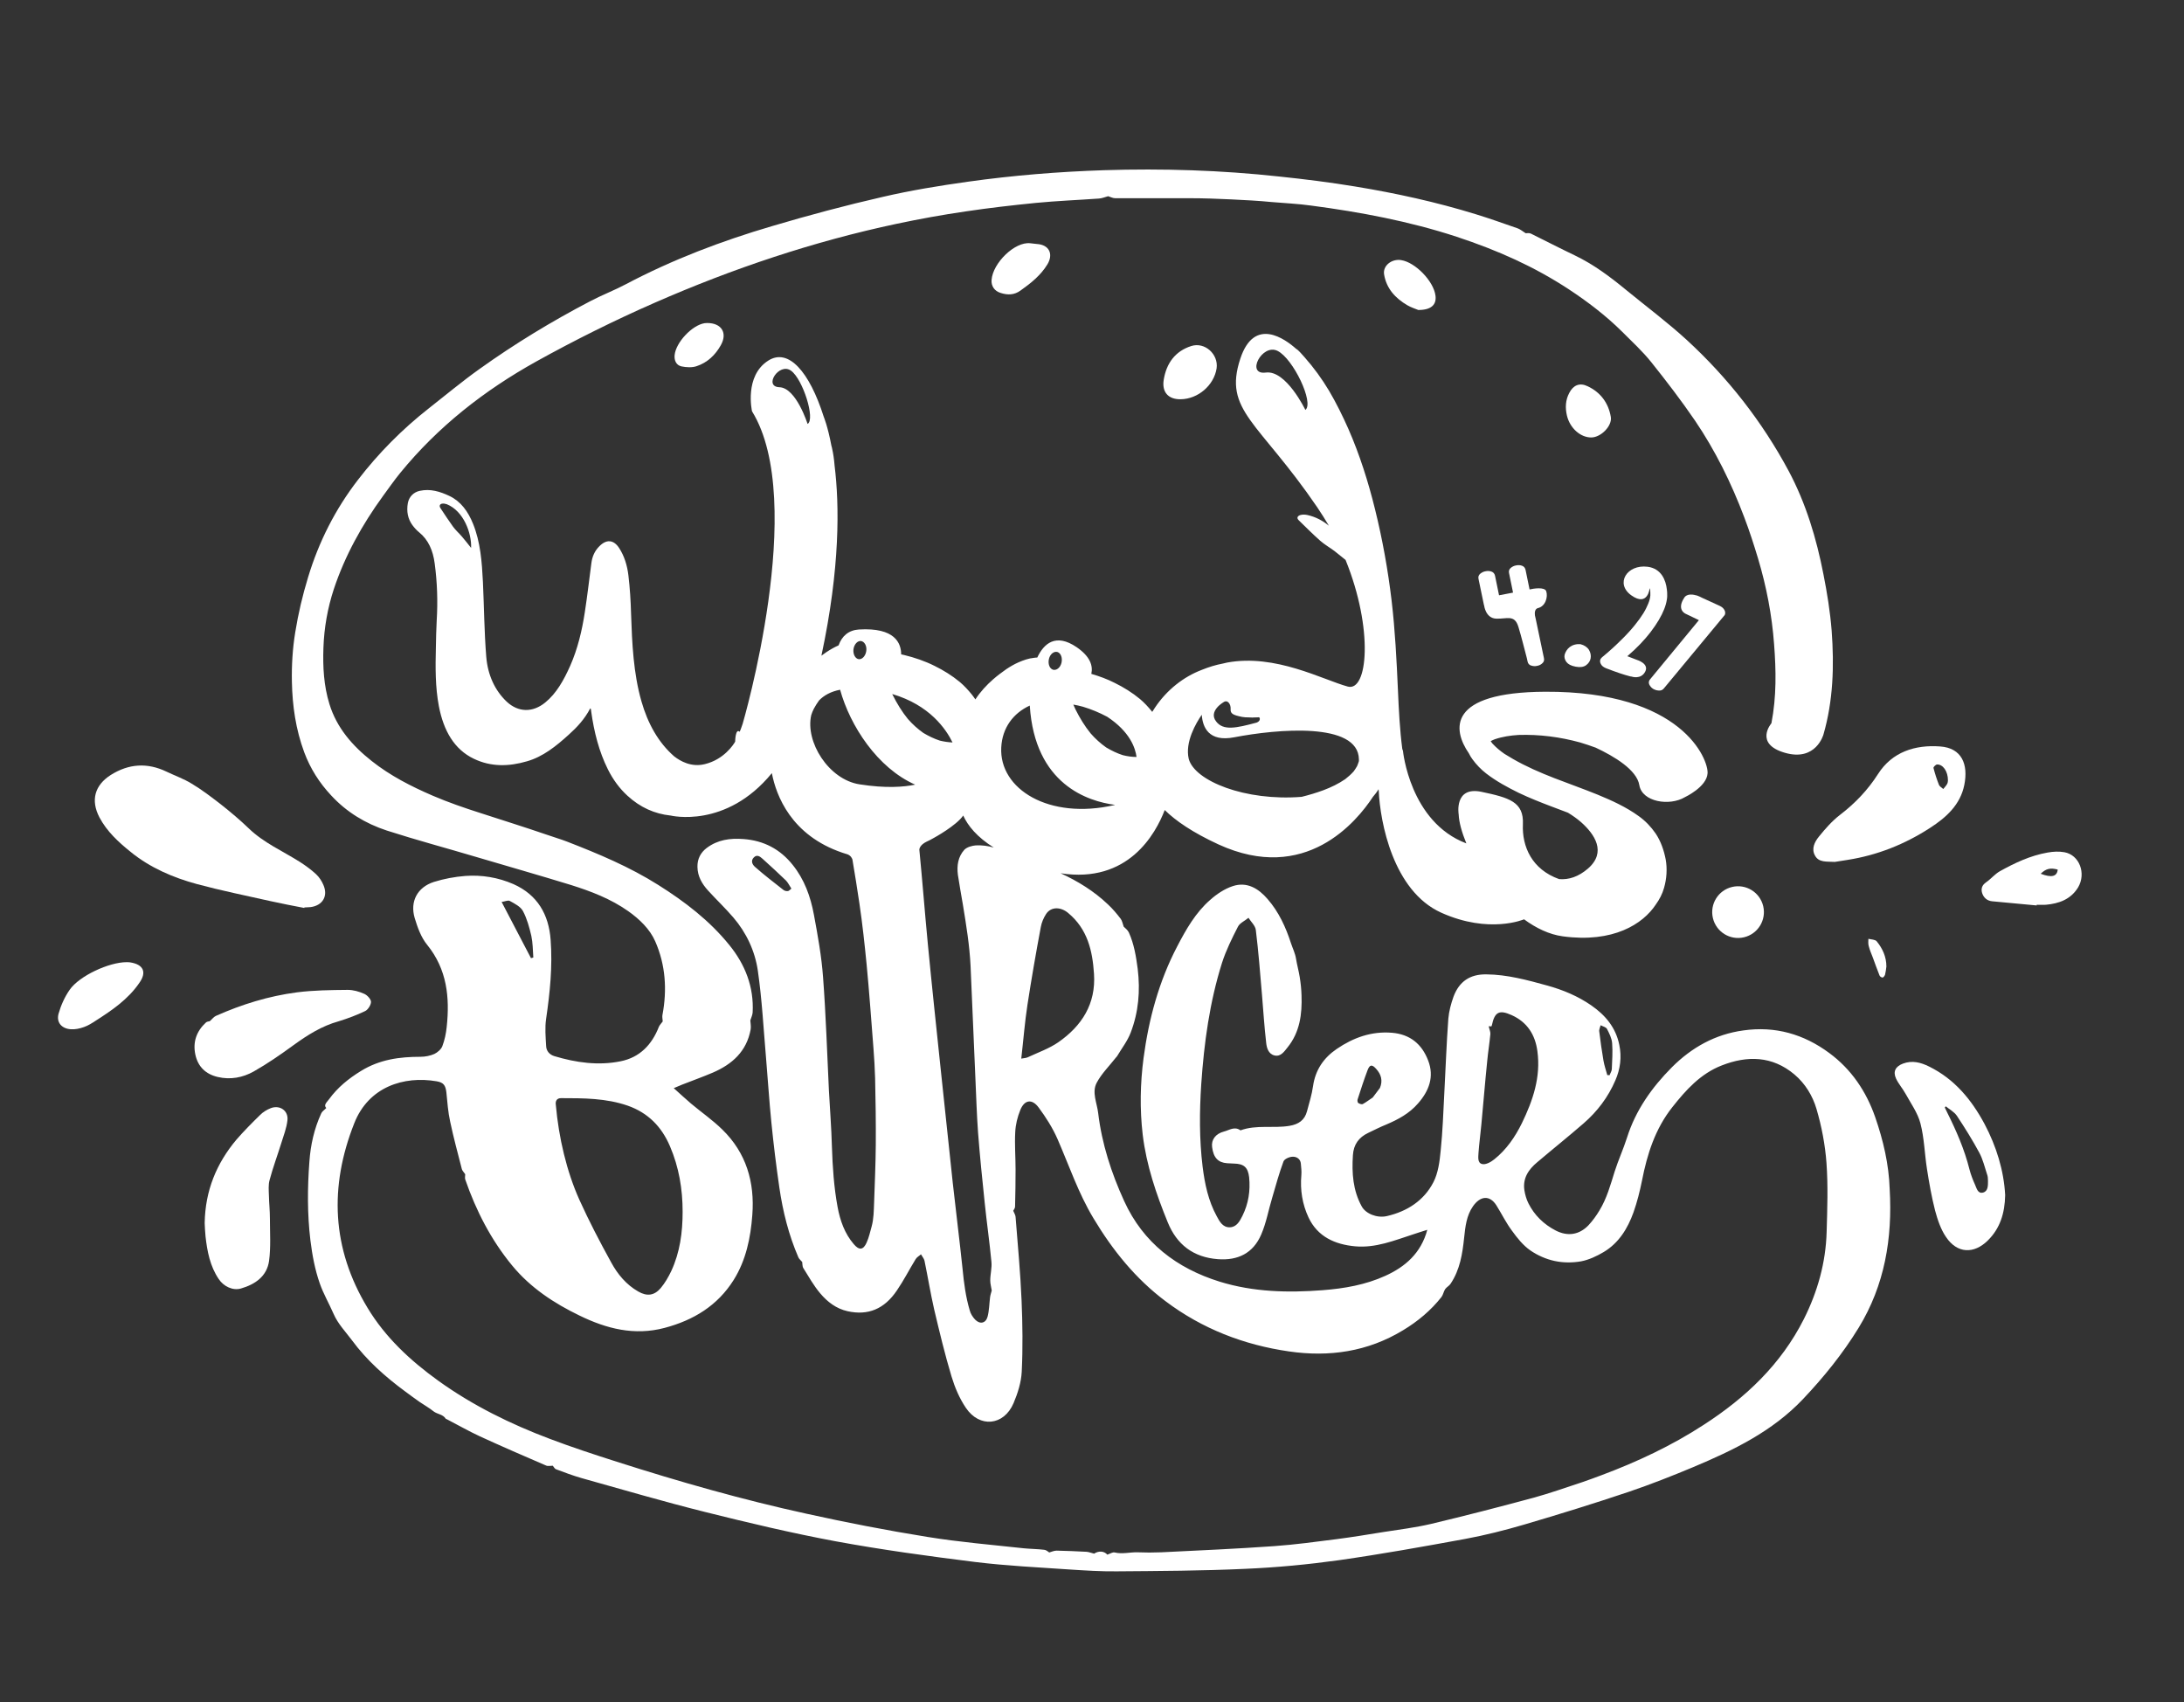<?xml version="1.0" encoding="utf-8"?>
<!-- Generator: Adobe Illustrator 24.0.2, SVG Export Plug-In . SVG Version: 6.00 Build 0)  -->
<svg version="1.1" xmlns="http://www.w3.org/2000/svg" xmlns:xlink="http://www.w3.org/1999/xlink" x="0px" y="0px"
	 viewBox="0 0 1309.2 1020.3" style="enable-background:new 0 0 1309.2 1020.3;" xml:space="preserve">
<rect x="0" y="0" width="1309.2" height="1020.3" fill="#333333" stroke="none"/>
<style type="text/css">
	.st0{fill:white;}
	.st1{fill:none;}
</style>
<g id="Calque_1">
</g>
<g id="Calque_2">
	<g>
		<path class="st0" d="M78.3,510.6c11.7,9.5,25.4,15.4,39.8,19.3c14.5,3.9,29.3,6.9,44,10.2c6.7,1.5,13.6,2.8,20.3,4.1
			c0-0.1,0-0.2,0.1-0.3c1.2-0.1,2.4-0.1,3.6-0.2c7.2-0.9,10.7-6.5,7.8-13.2c-1-2.4-2.5-4.7-4.4-6.5c-2.9-2.7-6.2-5.1-9.6-7.3
			c-10.4-6.6-21.8-11.5-30.8-20.2c-5.3-5.1-10.9-9.8-16.6-14.3c-5.7-4.4-11.4-8.8-17.6-12.5c-4.7-2.9-10.1-4.8-15.1-7.2
			c-11.5-5.5-22.6-4.8-33.4,2c-9.7,6.2-12.1,15.2-6.8,25.4C64.1,498.4,71,504.7,78.3,510.6z"/>
		<path class="st0" d="M1156.3,639.2c-4.9-2.4-10-3.8-15.6-1.7c-4.4,1.7-6.1,4.7-4.1,9c1.5,3.2,4,6,5.7,9.1
			c3.2,5.8,7.3,11.5,8.9,17.7c2.3,8.8,2.5,18.2,3.9,27.2c1.3,8.4,2.8,16.9,4.9,25.1c1.5,5.5,3.4,11.3,6.6,15.9
			c6.6,9.8,16.6,10.3,25,2c7.3-7.2,10.2-16.3,10.4-27.2c-0.8-14.7-5.2-29.1-12.4-42.7C1181.8,659.1,1171.6,646.7,1156.3,639.2z
			 M1191.7,707.8c0,2.8,0.1,6.2-3,7c-3.2,0.8-3.8-2.7-4.8-4.8c-1.3-2.9-2.5-6-3.3-9.1c-3-12-7.9-23.2-13.4-34.2
			c-0.5-1-0.9-1.9-1.4-2.9c0.2-0.2,0.4-0.5,0.6-0.7c2.2,1.8,5,3.3,6.6,5.6c4.8,7.2,9.4,14.6,13.5,22.2c2.1,3.9,3.2,8.5,4.6,12.8
			C1191.6,704.9,1191.7,706.4,1191.7,707.8z"/>
		<path class="st0" d="M1090.3,501.5c-2.5,3.1-4.6,7.2-2.3,11.3c2.3,4.3,7,3.5,11.9,3.8c2-0.3,4.8-0.8,7.6-1.2
			c17.9-2.8,34.4-9.4,49.5-19.2c9.6-6.2,18.1-13.8,20.5-25.7c2.5-12.4-1.5-22.2-14.5-23.1c-14.9-1.1-28.7,3.2-37.2,16.5
			c-6.2,9.7-13.8,17.6-22.8,24.5C1098.2,492.1,1094.1,496.8,1090.3,501.5z M1161.2,458.2c3.5-0.1,6.5,4.1,6.5,9.5
			c-0.1,0.4,0,1.4-0.5,2.2c-0.6,1.1-1.5,2-2.3,3c-0.9-0.8-2.2-1.5-2.6-2.5c-1.3-3.3-2.4-6.7-3.3-10.2
			C1159,459.7,1160.4,458.2,1161.2,458.2z"/>
		<path class="st0" d="M162.3,664.2c-2.3,0.9-4.6,2.3-6.3,4c-4.9,4.8-9.8,9.7-14.3,14.9c-11.9,14.2-18.7,30.5-19,50
			c0.1,2.1,0.2,5,0.5,7.9c1,9,2.7,17.9,7.9,25.6c2.9,4.4,8.4,7.1,13.3,5.7c8.6-2.5,15.6-7.3,16.9-16.6c1.1-8.3,0.5-16.9,0.5-25.4
			c0-4.6-0.5-9.2-0.6-13.8c-0.1-3.1-0.4-6.3,0.4-9.2c2-7.5,4.7-14.7,7-22.1c1.4-4.5,3.2-9.1,3.7-13.7
			C173,665.7,167.7,662.1,162.3,664.2z"/>
		<path class="st0" d="M218.9,606c1.7-0.8,3.5-3.7,3.5-5.5c0-1.6-2.2-4-4-4.8c-3.1-1.4-6.6-2.4-10-2.4c-10.2,0.1-20.4,0.2-30.5,1.5
			c-16.8,2.2-33,7.2-48.5,14.1c-1.3,0.6-2.2,1.9-3.7,3.2c-0.3,0.1-1.6,0.1-2.3,0.8c-5.6,5.2-7.9,11.6-6.3,19.2
			c1.6,7.3,6.2,11.7,13.4,13.4c7.6,1.8,15,0.4,21.6-3.3c8.3-4.7,16.2-10.2,23.9-15.8c8.4-6.1,17-11.5,27.1-14.3
			C208.6,610.4,213.9,608.4,218.9,606z"/>
		<path class="st0" d="M1237.5,510.8c-3.3-0.6-6.8-0.4-10.1,0.2c-10.3,1.8-19.6,6.2-28.6,11.2c-3,1.7-5.3,4.6-8.2,6.6
			c-2.5,1.7-3.2,3.9-2.4,6.5c0.9,2.7,2.9,4.6,6,4.9c8.9,0.8,17.8,1.7,26.7,2.5c0-0.1,0-0.3,0-0.4c1.8,0,3.6,0.1,5.4,0
			c7.9-0.7,15-3.2,19.4-10.4C1250.7,523.5,1246.5,512.4,1237.5,510.8z M1223.3,523.7c3.2-3.1,5.8-3.7,10.2-2.5
			C1233.1,525.4,1229.8,526.2,1223.3,523.7z"/>
		<path class="st0" d="M77.9,576.8c-0.8-0.1-1.7-0.1-2-0.1c-10.6,0-28.3,8.2-34.1,16.5c-3,4.3-5.3,9.4-6.7,14.4
			c-1.4,5.2,1.8,8.9,7.3,9.3c2.6,0.2,5.4-0.4,7.9-1.3c2.6-0.9,4.9-2.4,7.2-3.9c9.7-6.2,19.2-12.7,25.9-22.4
			C88.2,582.7,86,578,77.9,576.8z"/>
		<path class="st0" d="M714.1,207.4c-9.7,3.1-14.9,10.4-16.5,20.2c-1.2,7.4,2.7,11.8,10.1,11.7c10.4-0.1,20-8.3,21.6-18.5
			C730.5,212.3,722.2,204.8,714.1,207.4z"/>
		<path class="st0" d="M617.6,145.8c-9.3-1.1-22.5,11.9-23.2,22c-0.3,3.7,1.8,6.7,5.5,7.8c4.1,1.3,8.1,1.3,11.9-1.5
			c6.2-4.4,12.1-9.1,16.1-15.7c3.3-5.5,1.6-10.9-4.9-12C621.1,146.2,619.3,146,617.6,145.8z"/>
		<path class="st0" d="M965.6,249.9c-1.4-8.4-6.2-14.8-13.9-18.4c-4.7-2.3-8.6-0.7-11,4c-2.3,4.3-2.5,8.9-1.4,13.6
			c1.8,7.6,8.2,13.2,14.7,13.1C959.7,262.1,966.5,255.3,965.6,249.9z"/>
		<path class="st0" d="M839.9,155.9c-5.7-0.9-11.1,3.4-10.2,8.6c1.4,8.5,6.8,14.3,14,18.5c2.4,1.4,5.2,2.2,6.5,2.8
			c7.8,0,11-3.2,10.3-8.6C859.4,168.5,848.4,157.2,839.9,155.9z"/>
		<path class="st0" d="M422.4,193.7c-7.6,1.2-17.3,11.6-18,19.2c-0.3,3.2,1,6,4.1,6.7c2.9,0.6,6.3,0.8,9-0.1
			c6.5-2.1,11.3-6.7,14.6-12.6c4.1-7.3,0.5-13.3-8.2-13.3C423.6,193.7,422.9,193.6,422.4,193.7z"/>
		<path class="st0" d="M1120.2,567c0.6,2.4,1.6,4.7,2.5,7c1.3,3.6,2.6,7.2,4,10.7c0.2,0.6,1.3,1.3,1.9,1.2c0.5-0.1,1.2-1.1,1.4-1.7
			c0.4-1.6,0.6-3.3,0.8-4.9c0-5.8-2.3-10.8-5.8-15.1c-0.9-1.1-3.3-1.1-5-1.5C1120,564.1,1119.8,565.6,1120.2,567z"/>
		<path class="st0" d="M1124.1,669.6c-5.4-15.5-14.3-28.7-27.6-38.5c-15.3-11.3-32.4-16.2-51.4-13.5c-16.9,2.3-31,10.2-42.9,22.1
			c-12,12.1-21.7,25.7-26.9,42.2c-2.2,6.9-5.2,13.4-7.4,20.3c-2.5,8-4.7,16.1-9.1,23.3c-1.9,3.2-4.1,6.2-6.6,8.9
			c-5.6,5.8-12.5,6.8-19.7,3.1c-7.1-3.7-12.7-9.1-16.3-16.3c-1.2-2.4-2-5.2-2.4-7.8c-1.1-7.2,2.5-12.5,7.7-16.8
			c9.2-7.8,18.7-15.4,27.8-23.3c8.2-7.1,14.7-15.7,19-25.7c3-6.8,3.9-14,2.4-21.3c-2.1-10.4-8.3-17.8-16.8-23.7
			c-8.1-5.6-17-9.3-26.4-11.9c-12-3.3-24-6.6-36.6-6.7c-9.8-0.1-16.2,4.3-19.6,13.4c-1.5,4.2-2.7,8.7-3.1,13.2
			c-1.1,14.8-1.6,29.6-2.4,44.4c-0.6,11.6-1,23.3-2.2,34.8c-0.6,6.4-1.5,13.2-4.3,18.7c-5.7,11.1-15.8,17.6-28,20.4
			c-5.8,1.3-12.6-1.4-15-5.8c-5.3-9.6-6-20-5.3-30.7c0.4-6.4,3.5-10.7,9.2-13.4c3.6-1.7,7.1-3.5,10.8-5c7.1-3,13.8-6.6,19-12.6
			c6.6-7.5,9.9-16,6.1-25.8c-3.8-9.9-10.9-15.7-21.7-16.6c-12.3-1-23.1,2.9-33.1,9.7c-7.9,5.4-12.8,12.6-14.2,22.3
			c-0.7,5.1-2.3,10-3.6,15c-1.4,5.4-5.1,7.9-10.6,8.8c-9.7,1.6-19.8-0.8-29.3,2.7c-3.5-2.6-6.7-0.1-9.9,0.7c-5,1.3-7.7,4.9-7.1,9.3
			c0.8,6.3,3.5,9.3,9,9.7c1.3,0.1,2.6,0.1,4,0.2c6,0.1,8.5,2.2,9.2,8.2c0.8,8.1-0.4,15.8-4,23.1c-1.6,3.2-3.5,6.8-7.6,6.9
			c-4.2,0.1-6.1-3.4-7.8-6.6c-5.1-9.3-7.2-19.4-8.5-29.8c-2-16.5-1.9-33-0.8-49.6c1.7-24.6,5-48.9,12.4-72.4
			c2.4-7.5,6-14.8,9.6-21.8c1.1-2.2,4.2-3.5,6.3-5.3c1.5,2.4,4.1,4.7,4.4,7.3c1.6,12.9,2.6,25.9,3.7,38.9c0.8,9.5,1.4,19.1,2.5,28.6
			c0.3,3.1,1.3,6.8,5,7.7c3.7,0.9,5.8-2.3,7.8-4.8c7.4-9.1,8.8-20,8.4-31.2c-0.1-3.7-0.5-7.4-1.1-11.1c-0.6-3.7-1.6-7.2-2.2-10.9
			c-0.5-3.2-2-6.2-3-9.2c-3.1-9.6-7.3-18.8-14-26.5c-5.5-6.4-12.4-10.6-20.9-7.8c-4.9,1.6-9.7,4.8-13.6,8.3
			c-8.7,7.6-14.4,17.6-19.7,27.8c-11,21-17.1,43.6-20.2,67c-2,15.3-2.3,30.6-0.5,45.9c2.2,18.3,8.1,35.6,15,52.5
			c5.4,13.3,15.3,21,30.1,22.1c12,0.9,21.1-3.6,25.9-14.7c3.1-7.1,4.4-14.9,6.7-22.4c2.1-7.2,4.1-14.5,6.7-21.5
			c0.6-1.5,3.6-2.8,5.5-2.8c2.3-0.1,4.7,1.3,4.9,4.2c0.2,2.3,0.5,4.5,0.3,6.8c-0.8,8.9,0.6,17.5,4.3,25.4
			c5.4,11.5,15.8,16.2,28,17.3c12.2,1.1,23.4-3.5,34.8-7.2c2.6-0.9,5.3-1.7,8.4-2.7c-3.8,14.1-13.3,22.2-25.2,27.6
			c-11.9,5.4-24.6,7.6-37.6,8.6c-20.8,1.6-41.5,1.1-61.6-5.1c-25.8-8-45.9-23.3-57.3-48.3c-7.7-16.8-13.4-34.4-15.6-52.8
			c-0.7-6-3.9-12.4-0.9-18.1c2.9-5.5,7.6-10.1,11.5-15.1c0.2-0.3,0.5-0.5,0.7-0.8c2.8-4.7,6.3-9.2,8.2-14.2
			c4.7-12.3,5.8-25,4.2-38.2c-1-7.6-2.2-14.9-5.3-21.8c-0.7-1.5-2.2-2.6-3.1-3.5c-0.6-1.7-0.9-3.5-1.8-4.7c-2.3-3-4.8-6-7.6-8.6
			c-8.4-8-18-13.9-28.4-18.7c40.5,6.3,56.9-23.6,62.4-37.9c6.6,6.5,16.8,13.5,32.2,20.6c52.1,23.9,82.9-13.7,92.6-28.5
			c1.2-1.4,2.4-2.9,3.4-4.6c0,0.3,0,0.7,0.1,1c0,0,0,0,0,0c0.8,18.7,8.6,60,37.4,73c28.8,13,49.7,4,49.7,4l0,0c0,0,0,0,0,0
			c7.2,5.3,15.1,9.1,23.2,10.2c30.3,4.1,48.1-7.4,55.8-19.1c2.1-2.9,3.9-6.3,4.9-9.9c1.6-5.5,2-11.5,1-17.1c-1.1-5.7-3-11-6-15.5
			c-2.8-4.1-6.3-7.7-10.1-10.4c-7.7-5.6-16.4-9.5-24.9-13c-17-6.9-34.6-12.1-50.7-21.4c-1.7-1-3.3-2-5-3c-2.6-1.8-5.1-3.9-7.3-6.3
			c-0.3-0.4-0.6-0.8-0.9-1.3c0.8-0.4,1.6-0.8,2.4-1.1c4.7-1.6,9.5-2.3,14.3-2.6c12.5-0.4,24.9,1.2,36.9,4.5c3.1,0.9,6.2,2,9.3,3.1
			c11.1,5.2,24.7,13.3,26.2,22.5c1.7,10.1,18.1,12.7,27.3,7.2l0,0c0,0,13.1-6.1,13.6-14.3c0.6-8.2-15.1-49.3-97.4-48.9
			c-58.8,0.3-55.5,22.7-45.7,36.9c0.6,1.3,1.4,2.5,2.1,3.5c2.4,3.3,5.2,6.2,8.3,8.6c6.1,4.7,12.8,8.3,19.5,11.6
			c6.5,3.1,13.1,5.7,19.7,8.2c3.3,1.2,6.5,2.4,9.8,3.7c2.8,1.7,5.5,3.6,7.9,5.7c8,7.1,15.5,17.9,4.1,27.8
			c-5.7,4.9-11.5,6.8-17.3,6.3c-16.3-5.8-22.3-19.5-21.7-32.9c0.6-13.4-8.2-15.9-24.8-19.4c-16.6-3.5-13.7,13.5-13.7,13.5l0,0
			c0.2,4.8,1.9,10.8,4.6,17.4c-33.9-12.8-38-55.5-38-55.5l-0.4-1.1c-1.5-11.6-2.1-23.4-2.6-35.1c-0.8-18-1.7-36-3.8-53.8
			c-2.2-18.5-5.5-36.8-9.9-54.6c-4.1-16.7-9.3-33-16-48.3c-3.5-7.9-7.3-15.6-11.6-22.9c-4.3-7.2-9.2-13.9-14.6-20
			c-1.3-1.4-2.5-2.9-3.9-4.2c-0.4-0.4-0.8-0.7-1.2-0.9c-6.5-5.8-25.1-19.6-33.5,5.9c-10.3,31.2,10.8,37.3,46.1,89
			c2.5,3.7,4.8,7.4,7,11.1c-3.6-3-7.9-5.3-12.8-6.4c-1.4-0.3-2.9-0.4-4.3,0c-1.6,0.5-2.5,1.7-0.9,3.2c4.2,4.1,8.4,8.3,12.8,12.2
			c2.6,2.3,5.8,4.1,8.6,6.2c2.2,1.7,4.4,3.5,6.6,5.3c16.9,41.6,13.3,79.2,1.3,75.9c-15-4.1-43.3-19.7-72.2-14.4
			c-0.9,0.2-1.8,0.4-2.6,0.6c-4.3,0.8-8.5,2.1-12.7,3.8c-10.8,4.1-20.9,11.9-28.1,22.7c-0.5,0.8-1.1,1.7-1.6,2.5
			c-0.1-0.1-0.1-0.2-0.2-0.3c-2.2-2.7-4.5-5.2-7.1-7.4c-4.7-3.9-9.9-7.1-15.2-9.7c-4.5-2.3-9.2-4-14-5.4c1.1-5-0.8-10.5-8.8-16
			c-12.6-8.6-19.7-2.1-23.6,6.2c-0.7,0-1.4,0.1-2.1,0.2c-3.1,0.3-6.2,1.4-9.2,2.7c-2.5,1.1-4.9,2.5-7.3,4.1
			c-2.7,1.9-5.4,3.9-7.9,6.1c-3.9,3.4-7.6,7.4-10.6,12c-0.7-1-1.4-2-2.2-3c-2.2-2.7-4.5-5.2-7.1-7.4c-4.7-3.9-9.9-7.1-15.2-9.7
			c-5.8-2.9-12-5-18.2-6.5c-0.6-0.1-1.2-0.3-1.8-0.4c0-6.7-3.7-16.2-25.3-14.9c-6.2,0.4-10.2,3.9-12.2,9.5c-0.1,0-0.1,0-0.2,0.1
			c-2.5,1.1-4.9,2.5-7.3,4.1c-0.9,0.7-1.9,1.3-2.8,2c11.3-52.8,10.8-90.5,7.9-113.9c-0.3-3.8-0.8-7.3-1.5-10.3
			c-0.1-0.5-0.2-1.1-0.4-1.6c-2.2-11.7-4.6-17.4-4.6-17.4l0,0c-8.6-27.1-21.2-41.3-33.2-33.7c-14.6,9.2-9.8,30.4-9.8,30.4
			c33.5,54.2-5.6,187.3-5.6,187.3c-0.2,0.7-0.4,1.3-0.7,2c-0.3,1-0.7,1.9-1.1,2.8c-2.5-2.3-2.7,5.5-2.7,5.9c0,0.1-0.1,0.1-0.1,0.2
			c-0.8,1.4-6.5,10.5-18.1,13.3c-8.1,2-14.7-1.8-18.4-4.7c-9.5-8.3-15.8-19.7-19.6-33c-4.8-16.8-5.6-34.6-6.2-52.4
			c-0.2-7.7-0.7-15.5-1.6-23.1c-0.7-5.9-2.5-11.7-5.6-16.4c-3.3-5-7.6-5.3-11.9-0.9c-2.7,2.7-4.2,6.1-4.7,10.1
			c-1.3,9.8-2.4,19.5-3.9,29.2c-1.7,11.2-4.3,22.1-8.8,32.3c-3.8,8.5-8.2,16.5-15,22c-7.5,6.1-16.1,5.9-23-0.5
			c-7.2-6.8-11.4-16.1-12.3-26.9c-1.2-14.9-1.3-29.9-2-44.9c-0.6-12-1.5-24-5.9-34.8c-3-7.5-7.4-13.5-14.1-16.7
			c-5.7-2.7-11.5-4.5-17.9-3.1c-3.7,0.8-6.4,3.6-7.1,7.3c-0.9,5,0,9.5,2.7,13.2c1.2,1.6,2.5,3.1,4,4.3c5.6,4.5,8.4,11,9.4,18.8
			c1.5,11.2,1.9,22.6,1.2,34c-0.3,5.4-0.4,10.8-0.5,16.2c-0.3,11.9-0.4,23.8,1.8,35.3c2.8,14.6,9.2,25.9,21,31.5
			c10.2,4.9,20.9,4.7,31.8,1.5c9.5-2.7,17.4-9,25.1-16c4.9-4.4,9.5-9.3,12.8-15.7c0.2,0.1,0.4,0.2,0.4,0.4c0.1,0.5,0.2,1,0.2,1.4
			c1.7,12.3,4.7,24.1,10,34.7c3.1,6.2,7,11.5,11.7,15.8c7.7,7.1,16.4,10.9,25.8,11.9c0,0,0.1,0,0.1,0c0,0,33.2,8.2,60.7-25.4
			c2.6,13.5,11.6,37.3,42.3,47.7c0.8,0.3,1.7,0.5,2.5,0.8c0,0,0,0,0.1,0c2.6,0.8,3.3,2.9,3.4,3.3c1.5,8.8,2.9,17.6,4.2,26.4
			c1.8,12.1,3.1,24.2,4.3,36.4c1.6,16.7,2.8,33.5,4.1,50.2c0.5,6,0.8,12.1,1,18.1c0.3,13.3,0.5,26.6,0.4,39.9
			c-0.1,11.5-0.6,23-1,34.5c-0.2,4.9-0.2,9.8-1.5,14.5c-0.9,3.2-1.6,6.5-3,9.6c-2,4.5-4.5,4.7-7.7,0.9c-5.5-6.4-8.2-14.2-9.7-22.3
			c-2.2-11.9-3-24-3.4-36.2c-0.3-11.2-1.2-22.5-1.8-33.7c-1.1-22.6-1.8-45.2-3.5-67.7c-0.9-12.6-3.2-25.2-5.5-37.6
			c-2-10.8-5.7-21.1-12.7-29.8c-7.5-9.4-17.3-14.6-29.5-15.5c-8.1-0.6-15.4,0.4-22,5.3c-3.7,2.8-5.7,6.6-5.6,11.4
			c0.1,5.7,2.7,10.1,6.3,14.1c5,5.5,10.4,10.6,15.2,16.2c7.9,9.2,13,20.2,14.7,31.9c2.5,17.3,3.4,34.7,4.9,52.1
			c1.1,12.9,1.9,25.8,3.2,38.7c1.3,13.1,2.9,26.2,4.8,39.2c2.1,14.4,5.6,28.4,11.4,41.8c0.4,1,1.5,1.8,2.3,2.8
			c0.2,1.1,0,2.6,0.7,3.7c3.2,5.1,6.2,10.5,10.1,15.1c4.3,5.1,9.6,9.2,16.4,10.7c12.2,2.7,22-1.2,29.6-12.5
			c4.1-6,7.4-12.5,11.2-18.7c0.7-1.2,2.1-1.9,3.2-2.9c0.7,1.3,1.8,2.5,2.1,3.8c2,9.7,3.6,19.5,5.8,29.2c3.2,13.5,6.4,26.9,10.4,40.2
			c2,6.6,4.8,13.2,8.6,18.8c8.2,12.2,22.8,10.8,28.6-2.8c2.5-5.9,4.6-12.5,4.9-18.9c0.7-14.2,0.5-28.5-0.1-42.7
			c-0.7-16.7-2.3-33.4-3.6-50.1c-0.1-1.2-0.9-2.3-1.4-3.6c0.3-0.6,1.1-1.5,1.1-2.5c0.2-7.4,0.3-14.9,0.3-22.3
			c0-7.4-0.6-14.9-0.2-22.3c0.2-4.5,1.3-9,3-13.2c2.5-6.3,7.1-7,11.1-1.5c4.3,5.8,8.3,12.1,11.2,18.7c7,16,12.5,32.5,21.6,47.6
			c11.5,19.2,25.3,36.3,43.2,49.7c21.9,16.5,46.9,26.2,74,30.1c24.1,3.5,47.2,0.2,68.4-12.7c8.8-5.3,16.6-11.8,23-19.9
			c1-1.3,1.3-3.3,2.2-4.7c0.9-1.3,2.5-2,3.3-3.3c5.6-8.4,7.1-17.9,8.1-27.6c0.7-6.6,1.4-13.2,5.3-18.8c4.5-6.4,10.1-6.7,14-0.6
			c3.2,5.1,5.8,10.5,9.4,15.3c3.1,4.3,6.6,8.7,10.9,11.7c4.3,3,9.5,5.3,14.7,6.4c5.1,1.1,10.7,1.1,15.8,0.2
			c4.7-0.9,9.4-3.1,13.6-5.6c9-5.4,14.3-14,17.8-23.7c2.2-6.2,3.8-12.6,5.1-19c3.1-15.9,7.9-31.1,18.2-44.1
			c8.2-10.4,17-20.1,29.6-25c15.3-6,30.3-5.8,43.6,5.4c6.5,5.5,10.9,12.8,13.2,20.6c3.1,10.5,5.2,21.5,6,32.4
			c1,13.7,0.5,27.5,0.1,41.3c-0.5,18.4-5.4,35.9-13.7,52.4c-13.7,27.1-34.9,47.1-60,63.3c-19.2,12.5-39.9,22.2-61.3,30.2
			c-3.8,1.4-7.7,2.9-11.6,4.2c-9.7,3.2-19.3,6.6-29.1,9.3c-20.4,5.5-40.9,10.8-61.5,15.7c-9.4,2.2-19.1,3.4-28.8,4.9
			c-9.2,1.5-18.4,3-27.6,4.2c-12.5,1.6-25,3.3-37.5,4.2c-22.6,1.6-45.2,2.6-67.8,3.7c-4.8,0.2-9.5,0.2-14.3,0
			c-4.5-0.1-9,1.2-13.6,0.1c-1.2-0.3-2.8,0.8-4.4,1.3c-1.9-2.2-5.2-2.4-7.9-0.6c-1.8-0.4-3.1-1-4.5-1.1c-6-0.3-12-0.6-18-0.7
			c-1.5,0-3,0.7-4.4,1.1c-0.8-0.5-1.8-1.5-3-1.6c-4-0.5-8.1-0.5-12.2-0.9c-19.2-2.1-38.6-3.7-57.7-6.8c-24.3-3.9-48.5-8.6-72.5-13.9
			c-38.5-8.4-76.4-19.2-113.9-31.2c-13.5-4.3-26.9-8.7-40.1-13.7c-23.6-8.9-46.2-20-66.8-34.8c-16.8-12.1-31.8-26-42.5-43.8
			c-21.4-35.4-23-72.5-7.9-110.6c8.6-21.8,29.7-28.5,49.4-25.1c4.1,0.7,5.3,2.4,5.8,6.6c0.6,5.9,1,11.9,2.3,17.7
			c2,9.5,4.6,19,7,28.4c0.3,1,1.3,1.9,2,3c0,0.8-0.3,2.1,0,3.1c6.5,18.8,15.5,36.3,28.2,51.7c11,13.3,25,22.5,40.3,29.9
			c16.2,7.9,32.9,12.2,51,7.4c17.4-4.6,31.8-13.4,41.4-28.7c7.4-11.8,10.2-25.3,11.2-39c1.5-19.6-3.6-37.2-18-51.2
			c-5.8-5.7-12.5-10.3-18.8-15.6c-3.3-2.8-6.5-5.8-10.3-9.2c2.4-1,3.7-1.6,5-2.1c6.1-2.4,12.3-4.6,18.4-7.2
			c11.6-5,20.3-12.7,22.7-25.9c0.3-1.8-0.1-3.7-0.2-5.4c0.5-1.6,1.3-3.2,1.4-4.8c0.8-15.3-4.5-28.7-14-40.4
			c-11.9-14.7-26.7-26-42.6-36c-17.1-10.8-35.7-18.6-54.5-25.9c-4.1-1.6-8.4-2.8-12.6-4.3c-13.1-4.5-26.3-8.6-39.5-12.9
			c-9.7-3.1-19.3-6.4-28.6-10.4c-13-5.6-25.5-12-36.6-20.8c-11.5-9.1-20.9-19.8-25.3-34.1c-3.4-11-4-22.3-3.6-33.7
			c0.4-12,2.5-23.8,6.2-35.1c6.7-20.2,17-38.7,29.5-55.9c3.4-4.6,6.7-9.4,10.3-13.8c22.7-27.8,50.4-49.5,81.7-66.9
			c23.1-12.8,46.8-24.6,71-35.2c46.8-20.5,95.1-36.7,145.1-47.3c13.7-2.9,27.5-5.4,41.3-7.4c14-2.1,28.1-3.7,42.1-5.1
			c12.5-1.2,25.1-1.7,37.7-2.6c1.8-0.1,3.6-0.9,5.5-1.4c1.1,0.3,2.7,1.2,4.2,1.2c14.9,0.1,29.8-0.1,44.7,0c8.3,0,16.5,0.3,24.8,0.7
			c8.1,0.4,16.3,0.8,24.4,1.6c7.8,0.7,15.7,1,23.5,2.1c29.6,3.9,58.9,9.4,87.3,18.7c24.8,8.2,46.5,17.9,67.1,31.4
			c11.4,7.5,22.3,15.8,32,25.4c6,6,12.3,11.8,17.6,18.4c9.1,11.4,18,23,26.2,35c12.2,18,21.8,37.5,29.5,57.9
			c3.1,8.1,5.8,16.5,8.3,24.8c5,16.7,8.3,33.8,9.6,51.3c1.2,15.7,1.5,31.3-1.6,47.4c0,0-10.6,12.3,8.1,17.7s23.1-11,23.1-11
			c5.8-20.1,6.5-41,4.9-62.3c-0.9-11.3-2.7-22.5-4.9-33.6c-4.2-21.6-10.5-42.6-20.9-62.1c-15.9-29.6-36.4-55.8-61.1-78.5
			c-11.6-10.6-24.2-20-36.4-30c-9.6-7.9-19.5-15.3-30.8-20.7c-8.8-4.2-17.5-8.7-26.2-13c-1.1-0.5-2.5-0.2-3.1-0.2
			c-1.8-1.1-3.1-2.3-4.7-2.9c-8.4-2.9-16.7-5.9-25.2-8.5c-23.7-7.3-47.8-12.6-72.2-16.6c-15.1-2.5-30.3-4.4-45.6-6
			c-34.9-3.8-69.8-4.9-104.9-3.8c-27.4,0.9-54.6,3.1-81.7,6.9c-17.1,2.4-34.3,5.2-51.1,9.1c-22.3,5.1-44.4,11-66.3,17.5
			c-30.3,8.9-59.8,20.1-87.8,34.9c-7,3.7-14.4,6.5-21.4,10.2c-23,12-45.2,25.5-66.3,40.6c-10.4,7.4-20.3,15.7-30.4,23.6
			c-15.9,12.5-30.1,26.8-42.4,42.8c-13.6,17.6-23.5,37.2-29.9,58.4c-3.3,10.8-5.9,21.8-7.7,33c-1.6,9.8-2.2,19.8-2,29.7
			c0.3,14.4,2.3,28.4,7.4,42.2c3.7,9.9,9.1,18.3,16.1,25.8c9.2,10,20.6,16.9,33.4,21.1c17.7,5.7,35.7,10.5,53.5,15.8
			c18.9,5.6,37.9,11,56.8,16.8c12.1,3.8,23.9,8.3,34.4,15.7c6.8,4.8,13,10.8,16.2,18.1c6.2,14.1,7.2,29.1,4.3,44.3
			c-0.2,1.3,0.2,2.7,0.2,3.7c-0.8,1.1-1.8,2.1-2.3,3.2c-4.2,10.8-11.5,18.4-23,20.7c-13.4,2.7-26.7,0.8-39.7-3.1
			c-2.9-0.9-4.8-3.1-4.9-6.1c-0.3-5.4-0.8-11,0-16.3c2.3-15.7,3.9-31.4,2.7-47.3c-1.1-15.2-7.9-27-22.3-33.4
			c-9.2-4-18.9-5.6-28.8-4.9c-6.4,0.5-12.8,1.7-18.9,3.6c-9.9,3.2-14.4,11.7-11.5,21.6c1.7,5.6,3.8,11.6,7.5,16.1
			c11.9,14.7,13.6,31.5,11.7,49.2c-0.4,3.9-1.2,7.8-2.6,11.5c-0.7,1.9-2.9,3.8-4.8,4.7c-2.5,1.1-5.5,1.7-8.3,1.7
			c-12.6,0-24.5,1.6-35.7,8.5c-7.5,4.6-14,9.9-19.1,16.9c-1.3,1.8-3.5,3.5-1.7,5.3c-1.2,1.3-2.5,2-3,3.2c-4.2,9.1-6.4,18.9-7.1,28.8
			c-1.2,15.8-1.3,31.5,0.6,47.3c1.1,8.9,2.7,17.5,5.6,25.8c2.2,6.3,5.6,12.1,8.3,18.3c2.6,6,7.2,10.7,11,15.8
			c8.9,12.1,20.1,22,32.2,30.9c2.8,2.1,5.6,4.1,8.4,6.1c2.8,1.9,5.7,3.5,8.3,5.6c2.3,1.8,5.6,1.7,7.3,4.4c0.1,0.2,0.4,0.2,0.6,0.3
			c6.6,3.4,13.2,7.2,19.9,10.3c13.1,6,26.4,11.8,39.7,17.5c1.1,0.5,2.6,0.1,4,0.1c0.6,0.7,1.1,1.8,1.9,2.1c5,1.9,10.1,3.8,15.3,5.3
			c24.6,6.9,49.2,14.1,74,20.3c26,6.5,52.1,12.7,78.4,17.6c27.7,5.1,55.6,8.9,83.6,12.4c18.8,2.3,37.8,3.2,56.7,4.5
			c9.3,0.6,18.7,1.2,28,1.1c25.7-0.2,51.4-0.3,77.1-1.5c18.9-0.8,37.7-2.6,56.4-5.2c25.2-3.6,50.3-8.1,75.4-12.7
			c11.9-2.2,23.8-5.2,35.4-8.6c21.1-6.2,42.1-12.7,62.9-19.7c13-4.4,25.9-9.5,38.6-14.8c24-10.1,47.3-21.3,65.7-40.7
			c12.5-13.2,23.9-27.3,33.4-42.8c15.6-25.5,20.3-53.6,18.6-83C1132.3,697.8,1128.9,683.5,1124.1,669.6z M959.5,614.5
			c1.3,0.7,3.2,1.1,3.8,2.2c1.4,2.7,2.9,5.7,3.1,8.6c0.4,5.2,0,10.4-0.2,15.6c-0.1,1.2-0.9,2.3-1.3,3.5c-0.5,0-0.9,0-1.4,0
			c-0.8-2.9-1.8-5.8-2.3-8.7c-1-5.8-1.8-11.5-2.5-17.3C958.4,617.2,959.2,615.8,959.5,614.5z M813.8,659c1.9-5.9,3.8-11.8,6-17.6
			c1.3-3.4,2.7-3.5,5.1-0.8c3.1,3.4,4.1,7.1,2.3,11.5l-4.3,5.7c-2,1.3-3.9,2.8-5.9,3.9c-0.7,0.4-2-0.1-2.8-0.6
			C813.8,660.8,813.6,659.6,813.8,659z M782.5,245.7c0,0-11.5-24-23.7-22.4c-12.2,1.6-2.3-17.6,7-13
			C775.2,214.9,787.9,241.6,782.5,245.7z M733.4,420.9c2.5-1.8,4.5,1.2,4.3,4.1c-0.2,2.8,1.5,3.6,6.9,4.7c1,0.2,2.5,0.3,4.4,0.3
			c0,0,0,0,0,0c1.3,0.1,2.3,0.1,3.2,0c0.8,0,1.6,0,2.4-0.1c0.4,0.1,0.6,0.4,0.6,1c0,1.3-1.2,1.9-1.9,2.2c-12.3,3.3-20,5-24.3-0.7
			C724.2,426.2,733.4,420.9,733.4,420.9z M720.4,428.4c0.5,7.5,4.2,16.5,19.5,13.5c25.5-4.9,74.3-9.4,74.7,13.2c0,0.3,0,0.7,0,1
			c0,0.1,0,0.2-0.1,0.4c-0.3,0.9-0.6,1.8-1,2.7c-0.6,1.1-1.3,2.1-2,3.1c-1.6,1.8-3.3,3.3-5.1,4.7c-4.1,2.8-8.5,4.9-13,6.6
			c-4.3,1.6-8.7,2.9-13.1,4c-33.9,2.7-64.1-9.5-67.7-22.7C710.2,444.8,717,433.3,720.4,428.4z M282.4,328.4
			c-1.9-2.4-3.7-4.7-5.5-6.8c-1.7-2-3.7-3.7-5.3-5.9c-2.6-3.6-5.1-7.4-7.6-11.2c-0.9-1.4-0.2-2.4,0.9-2.6c0.9-0.2,2,0,2.9,0.3
			C278,306.3,282.8,319.7,282.4,328.4z M472.2,534.1c-0.9,0.1-2-0.2-2.7-0.8c-5.7-4.5-11.5-8.9-16.9-13.7c-1.5-1.3-2.8-3.6-0.7-5.7
			c2-2,3.8-0.4,5.3,0.9c4.7,4.2,9.3,8.5,13.9,12.9c1.2,1.2,2,2.9,3.3,4.9C473.5,533.3,472.9,534.1,472.2,534.1z M649.2,423.6
			c5,1.5,9.8,3.5,14.5,6c13.7,9,16.9,18.8,17.6,24.1c-2.8,0-5.6-0.4-8.3-1.1c-3.4-1.1-6.7-2.7-9.9-4.6c-3.4-2.4-6.5-5.2-9.3-8.4
			c-3.5-4.3-6.5-9.2-9.1-14.4c-0.4-1-0.9-1.9-1.3-2.9C645.3,422.6,647.3,423.1,649.2,423.6z M628.8,394.9c0.7-2.9,3-4.7,5.1-4.1
			c2.1,0.7,3.1,3.6,2.4,6.5c-0.7,2.9-3,4.7-5.1,4.1C629.1,400.7,628.1,397.8,628.8,394.9z M511.6,389.2c0.4-3,2.4-5.2,4.5-5
			c2.1,0.3,3.6,2.9,3.2,5.9c-0.4,3-2.4,5.2-4.5,5C512.7,394.8,511.3,392.2,511.6,389.2z M484.1,254.1c0,0-6.8-21.6-16.8-22
			c-9.9-0.3-0.2-15.1,6.9-9.9C481.3,227.3,488.9,251.4,484.1,254.1z M515.2,470.1c-18.5-2.9-32.6-25.5-28.9-41.5
			c0.4-1.3,0.9-2.5,1.5-3.7c1-1.8,2-3.5,3.2-5.1c2.9-3,7-5.3,12.6-6.4c6,21.7,22.4,46.9,45,56.9
			C541.9,471.7,531.1,472.6,515.2,470.1z M544.2,430.9c-3.5-4.3-6.5-9.2-9.1-14.4c-0.1-0.2-0.2-0.3-0.2-0.5
			c22.4,6.6,32.2,21,36.1,29c-2.6-0.1-5.1-0.5-7.6-1.1c-3.4-1.1-6.7-2.7-9.9-4.6C550.1,436.9,547,434.1,544.2,430.9z M574.2,524.3
			c0.9,6,2,12,3,17.9c2,12.2,4,24.4,4.6,36.7c1,22.4,1.9,44.9,2.9,67.4c0.5,10.9,0.8,21.7,1.6,32.6c1.1,14.1,2.5,28.1,4,42.2
			c1.2,11.7,2.9,23.4,4,35.1c0.4,3.7-0.7,7.5-0.7,11.3c0,2,0.6,3.9,0.9,6c-0.3,1.2-0.8,2.5-1,4c-0.5,3.9-0.5,7.9-1.5,11.7
			c-1.1,4-4.6,4.7-7.5,1.7c-1.4-1.5-2.7-3.5-3.2-5.5c-2.4-8.1-3.5-16.5-4.3-24.9c-1.8-17.3-4-34.5-5.9-51.8
			c-2.4-22.3-4.7-44.6-7.1-66.9c-1.3-12.7-2.7-25.4-4-38.1c-1.3-12.6-2.6-25.2-3.8-37.8c-0.9-9.7-1.8-19.3-2.6-29
			c-0.8-9.2-1.6-18.4-2.5-27.6c0,0-0.1-2.2,3.2-4.2c0.3-0.2,0.6-0.3,0.9-0.5c0.1,0,0.1-0.1,0.2-0.1c1.2-0.6,3-1.4,4.6-2.4l0,0
			c0.2-0.1,13.3-7.3,17.4-13.3c2.8,6.2,8.3,12.9,18.3,19.2c-3.5-1-7-1.5-10.8-1.3c-2.3,0.2-5.2,1-6.8,2.6
			C574.3,513.5,573.5,518.8,574.2,524.3z M600.2,448c0.6-11.9,7.3-20.6,17.1-25.1c3,47.4,35,57.4,51,59.5c0,0-0.1,0.1-0.1,0.1
			C628.7,491.6,598.9,472.9,600.2,448z M634.4,624.7c-5.5,3.8-12.1,6.1-18.3,9c-0.9,0.4-2,0.5-3.9,0.8c1.3-11.3,2.1-21.8,3.7-32.2
			c2.4-15.6,5.1-31.1,8-46.6c0.5-2.8,1.7-5.6,3.2-7.9c3-4.5,8.8-4.3,13.2-0.6c11.6,9.6,14.6,22.6,15.5,36.5
			C657,601.7,648.5,614.9,634.4,624.7z M912.3,673.2c-4.1,8.3-9.3,15.9-16.6,21.7c-2,1.6-5,3.3-7.2,2.8c-3-0.7-2.3-4.4-2.2-6.9
			c0.4-5.6,1.2-11.2,1.7-16.8c1.2-12.6,2.2-25.3,3.5-37.9c0.5-5.5,1.4-10.9,1.9-16.3c0.1-1.4-0.6-2.8-1-4.7c-0.2,0,0.2,0,0.6,0
			c0.3,0,0.7,0.1,1,0.1c0.1-0.3,0.3-0.5,0.3-0.7c1.7-8,4.4-9.4,11.8-6.1c9.4,4.2,14.2,11.8,15.5,21.7
			C923.7,645.6,918.9,659.6,912.3,673.2z M336.3,658.2c13.5,0,27,0,40,4.5c12.2,4.3,20.3,12.6,25.3,24.3c5.4,12.6,7.6,25.7,7.6,39.3
			c0,12.3-1.6,24.3-6.8,35.5c-1.7,3.6-3.8,7.2-6.3,10.2c-3.9,4.6-8.3,5.1-13.5,2.1c-7.2-4.1-12.4-10.4-16.2-17.4
			c-6.8-12.3-13.3-24.8-19.1-37.6c-7.6-16.9-12.4-37.3-14.1-56.8C332.8,659.9,333.8,658.2,336.3,658.2z M305.6,540
			c2.9,1.6,6.5,3.4,7.9,6.1c2.4,4.5,3.8,9.7,5,14.8c0.9,4.2,0.9,8.6,1.2,13c-0.5,0.1-1,0.3-1.4,0.4c-5.7-10.9-11.3-21.7-17.6-33.7
			C302.5,540.4,304.5,539.4,305.6,540z"/>
		<path class="st0" d="M947.4,386.1c-1.2-0.1-2.4,0-3.5,0.3c-1.1,0.3-2.1,0.8-2.9,1.4c-0.8,0.6-1.5,1.4-2,2.2
			c-0.5,0.8-0.9,1.7-1.1,2.5c-0.3,1.5,0.1,2.9,1.1,4.3c1,1.3,2.8,2.3,5.6,2.8c2.6,0.5,4.7,0.2,6.2-0.9c1.5-1.1,2.4-2.5,2.7-4.1
			c0.3-1.7,0-3.4-1-5.1C951.4,387.8,949.7,386.7,947.4,386.1z"/>
		<path class="st0" d="M989.4,378.9c3.9-5.1,6.6-9.7,8.2-13.8c0.8-2,1.3-3.9,1.6-5.7c0-0.1,0-0.1,0-0.2c0.1-0.4,0.2-1,0.2-1.8
			c0-0.2,0-0.4,0-0.6c0-1.2,0-2.4-0.2-3.5c-0.6-5.4-3.2-12.5-11.5-13.6c-12.5-1.6-19.7,10.2-9.7,17.2c9.8,6.9,10.9-4.2,10.9-4.4
			c0.1,0.3,0.2,0.6,0.3,1c0.1,0.9,0.1,2,0.1,3.4c-0.1,1.4-0.5,3.1-1.3,5c-0.7,1.7-1.6,3.6-2.9,5.7c-1.3,2.1-3,4.5-5.2,7.2
			c-2.2,2.7-4.8,5.6-8.1,8.8c-3.2,3.2-7,6.7-11.5,10.4c-0.4,0.4-0.7,0.8-0.9,1.1c-0.4,1-0.3,2,0.3,3c0.6,1.1,1.6,1.8,3,2.4
			c6.2,2.4,11,4,14.2,4.8c0.4,0.1,0.7,0.2,1.1,0.2l0,0c0,0,5.6,2,8.2-2.9c2.6-4.9-5-7.1-5-7.1l-5.7-2.2l0,0
			C981.5,388.2,986,383.3,989.4,378.9z"/>
		<path class="st0" d="M991.8,413.3c0.9,0.4,1.9,0.6,3,0.6c1.1,0,2-0.5,2.7-1.4l36.4-43.9c0.4-0.9,0.4-1.9-0.2-3
			c-0.6-1.1-1.6-1.9-2.9-2.5l-10.7-4.9c-0.6-0.3-1.3-0.7-2.4-1.1c-0.1,0-0.2-0.1-0.3-0.1c-0.3-0.1-0.5-0.2-0.8-0.2
			c-5.6-1.6-7,1.5-7,1.5c-4.8,7.3,0.9,9.6,0.9,9.6l7.9,3.8l-29.2,35.4l-0.5,0.7c-0.5,1-0.4,2.1,0.3,3.1
			C989.7,412,990.6,412.8,991.8,413.3z"/>
		<path class="st0" d="M921.8,364.5c4.7-1,6.2-6.8,5.1-10.1c-0.9-2.8-7.9-1.6-10-1.1c0,0,0,0,0,0l-2.4-11.7c-0.3-1.3-1-2.1-2.1-2.5
			c-1.1-0.4-2.3-0.5-3.6-0.2c-1.2,0.2-2.2,0.7-3.2,1.5c-0.9,0.8-1.3,1.8-1,3.1l2.4,11.7l-8.4,1.6l-2.4-11.7c-0.3-1.3-1-2.1-2.1-2.5
			c-1.1-0.4-2.3-0.5-3.6-0.2c-1.2,0.2-2.2,0.7-3.2,1.5c-0.9,0.8-1.3,1.8-1,3.1l3.2,15.4c0.1,0.3,0.1,0.5,0.2,0.7
			c0,0,0.9,7.5,7.2,7.7c6.3,0.3,11-2.7,13.3,4.9c1.7,5.5,3.9,14.4,5.1,18.9l0.4,1.9c0.1,0.3,0.2,0.6,0.3,0.9c0,0,0,0,0,0l0,0
			c0.4,0.7,1,1.3,1.8,1.5c1.2,0.4,2.4,0.5,3.6,0.2c1.3-0.2,2.4-0.8,3.2-1.6c0.9-0.8,1.2-1.8,0.9-3.1l-4.9-23.4l0,0l-0.5-2.2l0,0l0,0
			l0-0.2C919.9,367.2,920.1,365,921.8,364.5z"/>
		
			<ellipse transform="matrix(0.973 -0.23 0.23 0.973 -97.821 254.028)" class="st0" cx="1042" cy="547.1" rx="15.5" ry="15.5"/>
	</g>
</g>
</svg>
